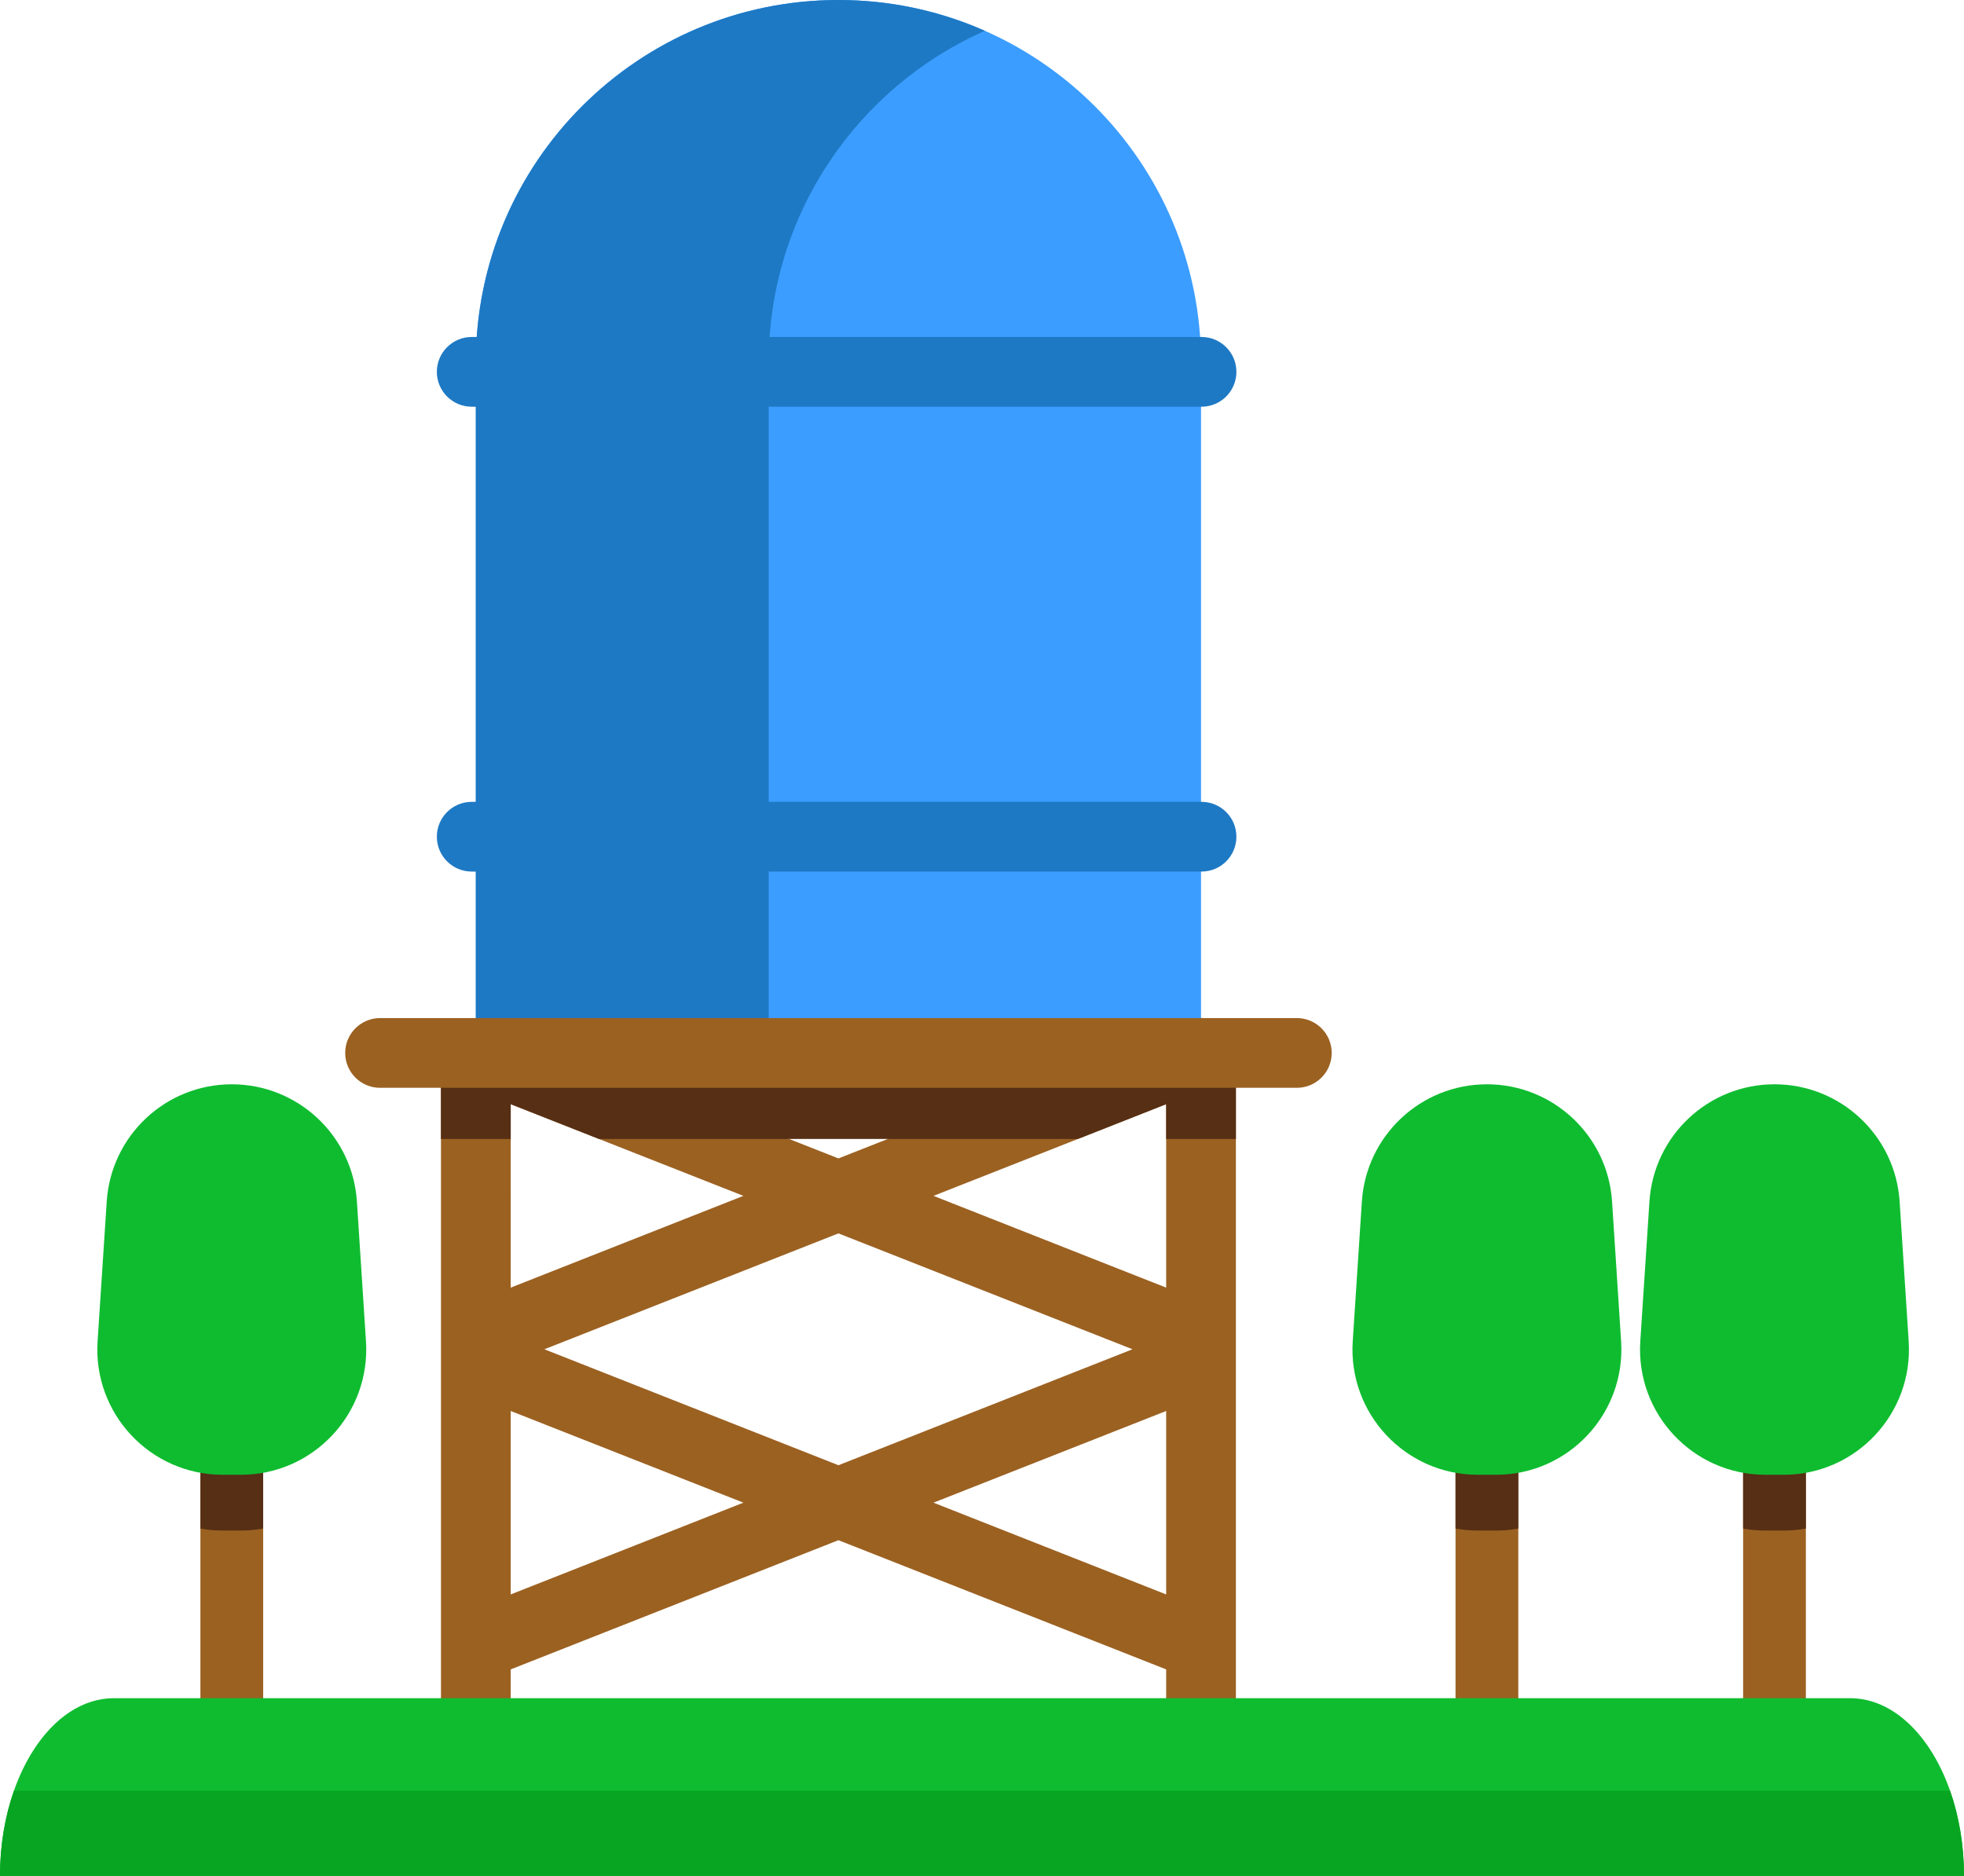<?xml version="1.0" encoding="utf-8"?>
<!-- Generator: Adobe Illustrator 16.0.4, SVG Export Plug-In . SVG Version: 6.00 Build 0)  -->
<!DOCTYPE svg PUBLIC "-//W3C//DTD SVG 1.1//EN" "http://www.w3.org/Graphics/SVG/1.1/DTD/svg11.dtd">
<svg version="1.1" id="Layer_1" xmlns="http://www.w3.org/2000/svg" xmlns:xlink="http://www.w3.org/1999/xlink" x="0px" y="0px"
	 width="328.135px" height="313.422px" viewBox="0 140.921 328.135 313.422" enable-background="new 0 140.921 328.135 313.422"
	 xml:space="preserve">
<path fill="#9B6121" d="M253.67,379.749v47.766c0,2.9-2.342,5.242-5.243,5.242s-5.242-2.342-5.242-5.242v-47.766
	c0-2.89,2.341-5.243,5.242-5.243S253.67,376.859,253.67,379.749z"/>
<path fill="#9B6121" d="M301.715,379.749v47.766c0,2.9-2.342,5.242-5.242,5.242s-5.242-2.342-5.242-5.242v-47.766
	c0-2.89,2.342-5.243,5.242-5.243S301.715,376.859,301.715,379.749z"/>
<path fill="#9B6121" d="M43.968,379.749v47.766c0,2.9-2.342,5.242-5.243,5.242s-5.243-2.342-5.243-5.242v-47.766
	c0-2.89,2.342-5.243,5.243-5.243S43.968,376.859,43.968,379.749z"/>
<path fill="#562F15" d="M253.67,379.749v16.555c-1.2,0.222-2.446,0.338-3.716,0.338h-3.041c-1.27,0-2.517-0.116-3.728-0.338v-16.555
	c0-2.89,2.341-5.243,5.242-5.243S253.67,376.859,253.67,379.749z"/>
<path fill="#562F15" d="M301.715,379.749v16.555c-1.199,0.222-2.446,0.338-3.716,0.338h-3.041c-1.271,0-2.517-0.116-3.728-0.338
	v-16.555c0-2.89,2.342-5.243,5.242-5.243S301.715,376.859,301.715,379.749z"/>
<path fill="#562F15" d="M43.968,379.749v16.555c-1.2,0.222-2.447,0.338-3.717,0.338H37.21c-1.27,0-2.516-0.116-3.728-0.338v-16.555
	c0-2.89,2.342-5.243,5.243-5.243S43.968,376.859,43.968,379.749z"/>
<path fill="#3B9DFF" d="M140.081,140.921c-33.459,0-60.581,27.133-60.581,60.581v115.336h121.162V201.502
	C200.662,168.054,173.541,140.921,140.081,140.921z"/>
<path fill="#1E79C4" d="M140.081,140.921c-33.459,0-60.581,27.133-60.581,60.581v115.336h48.931V201.502
	c0-24.745,14.842-46.03,36.115-55.432C157.067,142.762,148.784,140.921,140.081,140.921z"/>
<path fill="#9B6121" d="M203.947,312.026c-1.596-1.083-3.623-1.316-5.417-0.605l-20.656,8.144l-29.544,11.65l-8.249,3.25
	l-8.248-3.25l-29.533-11.65l-20.656-8.144c-1.794-0.699-3.821-0.478-5.417,0.605c-1.596,1.084-2.551,2.89-2.551,4.812v108.347h11.65
	v-5.348l54.755-21.588l54.756,21.588v5.348h11.65V316.838C206.487,314.916,205.532,313.11,203.947,312.026z M85.326,325.4
	l14.749,5.814l24.127,9.506l-38.876,15.332V325.4z M85.326,407.312v-30.65l38.876,15.319L85.326,407.312z M90.953,366.352
	l49.128-19.363l49.129,19.363l-49.129,19.374L90.953,366.352z M194.837,407.312l-38.876-15.331l38.876-15.319V407.312z
	 M194.837,356.053l-38.876-15.332l24.127-9.506l14.749-5.814V356.053L194.837,356.053z"/>
<polygon fill="#562F15" points="206.487,319.564 206.487,331.215 194.837,331.215 194.837,325.4 180.088,331.215 100.075,331.215 
	85.326,325.4 85.326,331.215 73.675,331.215 73.675,319.564 "/>
<path fill="#9B6121" d="M216.669,322.668H63.498c-3.217,0-5.825-2.608-5.825-5.825s2.608-5.825,5.825-5.825h153.171
	c3.217,0,5.825,2.608,5.825,5.825S219.886,322.668,216.669,322.668z"/>
<g>
	<path fill="#0FBC30" d="M328.135,454.343H0c0-5.161,0.844-10.008,2.33-14.237c0.874-2.493,1.971-4.765,3.248-6.757
		c3.442-5.382,8.206-8.702,13.462-8.702h290.056c7.204,0,13.477,6.244,16.71,15.459
		C327.291,444.335,328.135,449.182,328.135,454.343z"/>
	<path fill="#07A521" d="M328.135,454.343H0c0-5.161,0.844-10.008,2.33-14.237h323.476
		C327.291,444.335,328.135,449.182,328.135,454.343z"/>
</g>
<path fill="#1E79C4" d="M200.747,208.872H78.81c-3.216,0-5.825-2.608-5.825-5.825l0,0c0-3.217,2.609-5.825,5.825-5.825h121.938
	c3.217,0,5.825,2.608,5.825,5.825l0,0C206.572,206.265,203.965,208.872,200.747,208.872z"/>
<path fill="#1E79C4" d="M200.747,286.539H78.81c-3.216,0-5.825-2.607-5.825-5.824l0,0c0-3.217,2.609-5.825,5.825-5.825h121.938
	c3.217,0,5.825,2.608,5.825,5.825l0,0C206.572,283.932,203.965,286.539,200.747,286.539z"/>
<path fill="#0FBC30" d="M270.848,365.027c0.779,12.078-8.799,22.294-20.893,22.294h-3.04c-12.109,0-21.689-10.216-20.908-22.294
	l1.527-23.359c0.716-11.012,9.85-19.588,20.893-19.588c11.043,0,20.194,8.576,20.909,19.588L270.848,365.027z"/>
<path fill="#0FBC30" d="M318.894,365.027c0.779,12.078-8.8,22.294-20.894,22.294h-3.039c-12.109,0-21.689-10.216-20.909-22.294
	l1.527-23.359c0.717-11.012,9.851-19.588,20.894-19.588s20.193,8.576,20.908,19.588L318.894,365.027z"/>
<path fill="#0FBC30" d="M61.146,365.027c0.78,12.078-8.799,22.294-20.893,22.294h-3.04c-12.109,0-21.689-10.216-20.909-22.294
	l1.527-23.359c0.717-11.012,9.85-19.588,20.894-19.588c11.043,0,20.193,8.576,20.908,19.588L61.146,365.027z"/>
</svg>
